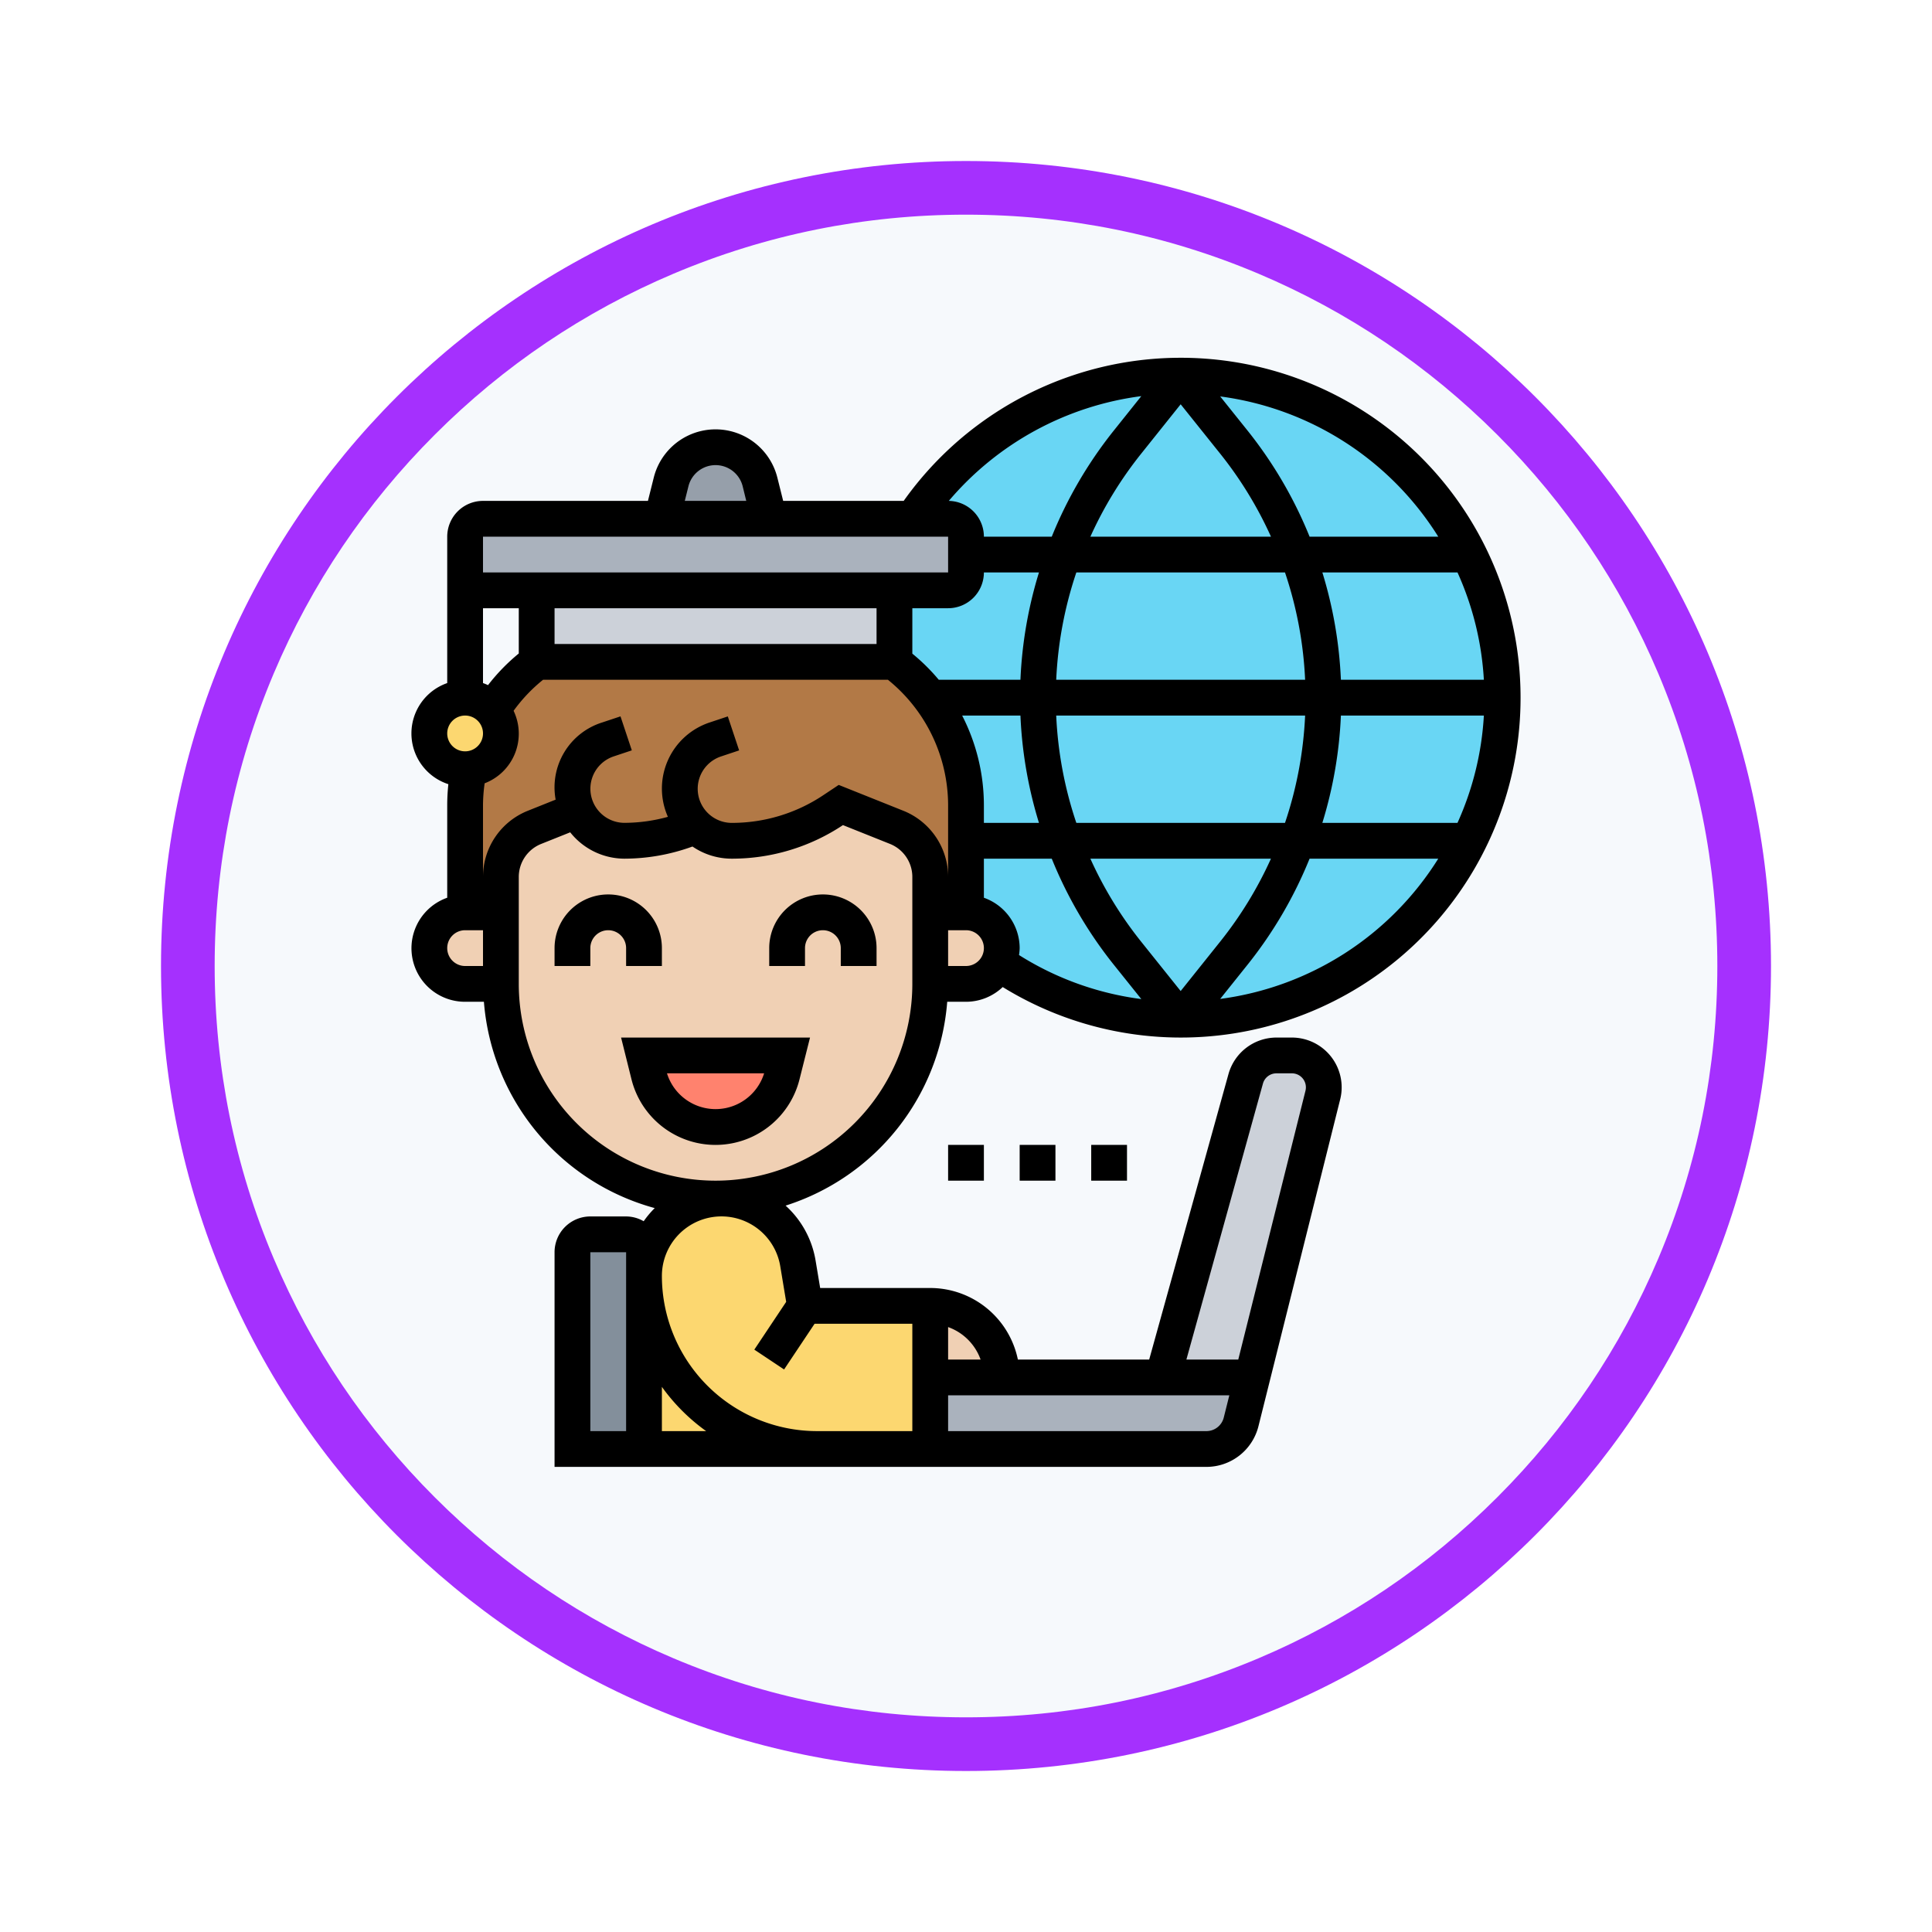 <svg xmlns="http://www.w3.org/2000/svg" xmlns:xlink="http://www.w3.org/1999/xlink" width="108" height="108" viewBox="0 0 108 108">
  <defs>
    <filter id="Trazado_982548" x="0" y="0" width="108" height="108" filterUnits="userSpaceOnUse">
      <feOffset dy="3" input="SourceAlpha"/>
      <feGaussianBlur stdDeviation="3" result="blur"/>
      <feFlood flood-opacity="0.161"/>
      <feComposite operator="in" in2="blur"/>
      <feComposite in="SourceGraphic"/>
    </filter>
  </defs>
  <g id="Grupo_1154459" data-name="Grupo 1154459" transform="translate(-201 -6978)">
    <g id="Grupo_1153269" data-name="Grupo 1153269" transform="translate(0 6523)">
      <g id="Grupo_1149263" data-name="Grupo 1149263" transform="translate(0 -4394)">
        <g transform="matrix(1, 0, 0, 1, 201, 4849)" filter="url(#Trazado_982548)">
          <g id="Trazado_982548-2" data-name="Trazado 982548" transform="translate(9 6)" fill="#f6f9fc">
            <path d="M 45 88.5 C 39.127 88.5 33.43 87.35 28.068 85.082 C 22.889 82.891 18.236 79.755 14.241 75.759 C 10.245 71.764 7.109 67.111 4.918 61.932 C 2.65 56.57 1.5 50.873 1.5 45 C 1.5 39.127 2.65 33.43 4.918 28.068 C 7.109 22.889 10.245 18.236 14.241 14.241 C 18.236 10.245 22.889 7.109 28.068 4.918 C 33.43 2.65 39.127 1.5 45 1.5 C 50.873 1.5 56.57 2.65 61.932 4.918 C 67.111 7.109 71.764 10.245 75.759 14.241 C 79.755 18.236 82.891 22.889 85.082 28.068 C 87.35 33.43 88.5 39.127 88.5 45 C 88.5 50.873 87.35 56.57 85.082 61.932 C 82.891 67.111 79.755 71.764 75.759 75.759 C 71.764 79.755 67.111 82.891 61.932 85.082 C 56.57 87.35 50.873 88.5 45 88.5 Z" stroke="none"/>
            <path d="M 45 3 C 39.329 3 33.829 4.11 28.653 6.299 C 23.652 8.415 19.16 11.443 15.302 15.302 C 11.443 19.16 8.415 23.652 6.299 28.653 C 4.11 33.829 3 39.329 3 45 C 3 50.671 4.11 56.171 6.299 61.347 C 8.415 66.348 11.443 70.84 15.302 74.698 C 19.16 78.557 23.652 81.585 28.653 83.701 C 33.829 85.89 39.329 87 45 87 C 50.671 87 56.171 85.89 61.347 83.701 C 66.348 81.585 70.84 78.557 74.698 74.698 C 78.557 70.84 81.585 66.348 83.701 61.347 C 85.89 56.171 87 50.671 87 45 C 87 39.329 85.89 33.829 83.701 28.653 C 81.585 23.652 78.557 19.16 74.698 15.302 C 70.84 11.443 66.348 8.415 61.347 6.299 C 56.171 4.11 50.671 3 45 3 M 45 0 C 69.853 0 90 20.147 90 45 C 90 69.853 69.853 90 45 90 C 20.147 90 0 69.853 0 45 C 0 20.147 20.147 0 45 0 Z" stroke="none" fill="#a530fe"/>
          </g>
        </g>
      </g>
    </g>
    <g id="educacion-a-distancia" transform="translate(224 6998)">
      <g id="Grupo_1154457" data-name="Grupo 1154457">
        <g id="Grupo_1154441" data-name="Grupo 1154441">
          <path id="Trazado_991137" data-name="Trazado 991137" d="M22.67,61H13V51.33A9.671,9.671,0,0,0,22.67,61Z" fill="#fcd770"/>
        </g>
        <g id="Grupo_1154442" data-name="Grupo 1154442">
          <path id="Trazado_991138" data-name="Trazado 991138" d="M22,53h7v8H22.67A9.671,9.671,0,0,1,13,51.33a4.329,4.329,0,0,1,8.6-.71Z" fill="#fcd770"/>
        </g>
        <g id="Grupo_1154443" data-name="Grupo 1154443">
          <path id="Trazado_991139" data-name="Trazado 991139" d="M13,51.33V61H9V50a1,1,0,0,1,1-1h2a1,1,0,0,1,1,1Z" fill="#838f9b"/>
        </g>
        <g id="Grupo_1154444" data-name="Grupo 1154444">
          <path id="Trazado_991140" data-name="Trazado 991140" d="M47,57l-.62,2.49A1.992,1.992,0,0,1,44.44,61H29V57H47Z" fill="#aab2bd"/>
        </g>
        <g id="Grupo_1154445" data-name="Grupo 1154445">
          <path id="Trazado_991141" data-name="Trazado 991141" d="M51,40.78a2.024,2.024,0,0,1-.05.43L47,57H42l4.64-16.7a1.756,1.756,0,0,1,.63-.94A1.8,1.8,0,0,1,48.35,39h.87A1.784,1.784,0,0,1,51,40.78Z" fill="#ccd1d9"/>
        </g>
        <g id="Grupo_1154446" data-name="Grupo 1154446">
          <path id="Trazado_991142" data-name="Trazado 991142" d="M43,1a18,18,0,0,1,3.64,35.63A18.194,18.194,0,0,1,43,37a17.954,17.954,0,0,1-10.19-3.16A1.991,1.991,0,0,0,31,31V25a9.993,9.993,0,0,0-4-8V13h3a1,1,0,0,0,1-1V10a1,1,0,0,0-1-1H28.03A18,18,0,0,1,43,1Z" fill="#69d6f4"/>
        </g>
        <g id="Grupo_1154447" data-name="Grupo 1154447">
          <path id="Trazado_991143" data-name="Trazado 991143" d="M19.49,6.94,20,9H14l.51-2.06a2.568,2.568,0,0,1,4.98,0Z" fill="#969faa"/>
        </g>
        <g id="Grupo_1154448" data-name="Grupo 1154448">
          <path id="Trazado_991144" data-name="Trazado 991144" d="M31,10v2a1,1,0,0,1-1,1H4a1,1,0,0,1-1-1V10A1,1,0,0,1,4,9H30a1,1,0,0,1,1,1Z" fill="#aab2bd"/>
        </g>
        <g id="Grupo_1154449" data-name="Grupo 1154449">
          <path id="Trazado_991145" data-name="Trazado 991145" d="M7,13H27v4H7Z" fill="#ccd1d9"/>
        </g>
        <g id="Grupo_1154450" data-name="Grupo 1154450">
          <path id="Trazado_991146" data-name="Trazado 991146" d="M15.89,26.19a10.223,10.223,0,0,1-3.98.81,2.885,2.885,0,0,1-2.06-.85l-.59-.85-2.37.95A2.986,2.986,0,0,0,5,29.03V31H3V25a10.3,10.3,0,0,1,.2-2.01A2.006,2.006,0,0,0,5,21a1.982,1.982,0,0,0-.48-1.3A9.941,9.941,0,0,1,7,17H27a9.993,9.993,0,0,1,4,8v6H29V29.03a2.986,2.986,0,0,0-1.89-2.78L24,25l-.43.28A10.185,10.185,0,0,1,17.91,27a2.858,2.858,0,0,1-2.02-.81Z" fill="#b27946"/>
        </g>
        <g id="Grupo_1154451" data-name="Grupo 1154451">
          <path id="Trazado_991147" data-name="Trazado 991147" d="M33,57H29V53A4,4,0,0,1,33,57Z" fill="#f0d0b4"/>
        </g>
        <g id="Grupo_1154452" data-name="Grupo 1154452">
          <path id="Trazado_991148" data-name="Trazado 991148" d="M33,33a1.988,1.988,0,0,1-.19.84,1.733,1.733,0,0,1-.4.57A1.955,1.955,0,0,1,31,35H29V31h2A2.006,2.006,0,0,1,33,33Z" fill="#f0d0b4"/>
        </g>
        <g id="Grupo_1154453" data-name="Grupo 1154453">
          <path id="Trazado_991149" data-name="Trazado 991149" d="M5,31v4H3a1.955,1.955,0,0,1-1.41-.59A1.955,1.955,0,0,1,1,33a2.006,2.006,0,0,1,2-2Z" fill="#f0d0b4"/>
        </g>
        <g id="Grupo_1154454" data-name="Grupo 1154454">
          <path id="Trazado_991150" data-name="Trazado 991150" d="M9.26,25.3l.59.85a2.885,2.885,0,0,0,2.06.85,10.223,10.223,0,0,0,3.98-.81,2.858,2.858,0,0,0,2.02.81,10.185,10.185,0,0,0,5.66-1.72L24,25l3.11,1.25A2.986,2.986,0,0,1,29,29.03V35A11.973,11.973,0,0,1,17.33,46.99c-.11.01-.22.01-.33.01A12,12,0,0,1,5,35V29.03a2.986,2.986,0,0,1,1.89-2.78Z" fill="#f0d0b4"/>
        </g>
        <g id="Grupo_1154455" data-name="Grupo 1154455">
          <path id="Trazado_991151" data-name="Trazado 991151" d="M21,39l-.27,1.09a3.846,3.846,0,0,1-7.46,0L13,39Z" fill="#ff826e"/>
        </g>
        <g id="Grupo_1154456" data-name="Grupo 1154456">
          <path id="Trazado_991152" data-name="Trazado 991152" d="M4.52,19.7A1.982,1.982,0,0,1,5,21a2.006,2.006,0,0,1-1.8,1.99A1.275,1.275,0,0,1,3,23a2,2,0,1,1,1.52-3.3Z" fill="#fcd770"/>
        </g>
      </g>
      <g id="Grupo_1154458" data-name="Grupo 1154458">
        <path id="Trazado_991153" data-name="Trazado 991153" d="M12.3,40.332a4.841,4.841,0,0,0,9.394,0L22.281,38H11.719ZM19.715,40a2.843,2.843,0,0,1-5.43,0Z"/>
        <path id="Trazado_991154" data-name="Trazado 991154" d="M12,34h2V33a3,3,0,0,0-6,0v1h2V33a1,1,0,0,1,2,0Z"/>
        <path id="Trazado_991155" data-name="Trazado 991155" d="M23,30a3,3,0,0,0-3,3v1h2V33a1,1,0,0,1,2,0v1h2V33A3,3,0,0,0,23,30Z"/>
        <path id="Trazado_991156" data-name="Trazado 991156" d="M30,44h2v2H30Z"/>
        <path id="Trazado_991157" data-name="Trazado 991157" d="M34,44h2v2H34Z"/>
        <path id="Trazado_991158" data-name="Trazado 991158" d="M38,44h2v2H38Z"/>
        <path id="Trazado_991159" data-name="Trazado 991159" d="M62,19A18.994,18.994,0,0,0,27.517,8H20.78l-.325-1.3a3.561,3.561,0,0,0-6.91,0L13.22,8H4a2,2,0,0,0-2,2v8.184a2.981,2.981,0,0,0,.064,5.652A11.029,11.029,0,0,0,2,25v5.184A2.993,2.993,0,0,0,3,36H4.051A13.01,13.01,0,0,0,13.6,47.533a5.3,5.3,0,0,0-.618.735A1.978,1.978,0,0,0,12,48H10a2,2,0,0,0-2,2V62H44.438a3,3,0,0,0,2.91-2.272l4.569-18.274A2.726,2.726,0,0,0,52,40.781,2.785,2.785,0,0,0,49.219,38h-.865a2.789,2.789,0,0,0-2.68,2.037L41.24,56H33.9A5.009,5.009,0,0,0,29,52H22.848l-.258-1.545a5.311,5.311,0,0,0-1.675-3.06A13.021,13.021,0,0,0,29.95,36H31a2.981,2.981,0,0,0,2.052-.823A18.987,18.987,0,0,0,62,19ZM32,30.184V28h3.794a23.775,23.775,0,0,0,3.422,5.872L40.8,35.849a16.863,16.863,0,0,1-6.837-2.462A2.916,2.916,0,0,0,34,33,3,3,0,0,0,32,30.184ZM6,16.53A10.9,10.9,0,0,0,4.28,18.3,2.735,2.735,0,0,0,4,18.184V14H6ZM8,14H26v2H8Zm20,0h2a2,2,0,0,0,2-2h3.079a23.784,23.784,0,0,0-1.036,6H29.478A10.916,10.916,0,0,0,28,16.539Zm20.832-2a21.811,21.811,0,0,1,1.125,6H36.043a21.811,21.811,0,0,1,1.125-6ZM37.953,10a21.747,21.747,0,0,1,2.826-4.622L43,2.6l2.222,2.776A21.729,21.729,0,0,1,48.048,10Zm22,8H51.957a23.829,23.829,0,0,0-1.036-6h7.554A16.857,16.857,0,0,1,59.949,18ZM37.168,26a21.811,21.811,0,0,1-1.125-6H49.957a21.811,21.811,0,0,1-1.125,6Zm10.879,2a21.747,21.747,0,0,1-2.826,4.622L43,35.4l-2.222-2.776A21.729,21.729,0,0,1,37.952,28Zm3.91-8h7.992a16.858,16.858,0,0,1-1.475,6H50.92A23.786,23.786,0,0,0,51.957,20ZM34.043,20a23.829,23.829,0,0,0,1.036,6H32V25a10.991,10.991,0,0,0-1.215-5ZM45.21,35.839l1.574-1.968A23.775,23.775,0,0,0,50.206,28H57.4a17,17,0,0,1-12.185,7.84ZM57.4,10H50.207a23.775,23.775,0,0,0-3.422-5.872L45.21,2.161A17,17,0,0,1,57.4,10ZM40.8,2.144,39.215,4.128A23.8,23.8,0,0,0,35.794,10H32a2,2,0,0,0-1.961-2A16.973,16.973,0,0,1,40.8,2.144ZM15.484,7.183a1.563,1.563,0,0,1,3.032,0l.2.817H15.28ZM4,10H30v2H4V10ZM3,20a1,1,0,1,1-1,1A1,1,0,0,1,3,20ZM2,33a1,1,0,0,1,1-1H4v2H3A1,1,0,0,1,2,33ZM12,60H10V50h2Zm2,0V57.526A10.738,10.738,0,0,0,16.474,60Zm30.438,0H30V58H45.72l-.311,1.242A1,1,0,0,1,44.438,60ZM47.6,40.571A.781.781,0,0,1,48.354,40h.865a.782.782,0,0,1,.781.781.843.843,0,0,1-.022.189L46.22,56h-2.9ZM31.816,56H30V54.184A3,3,0,0,1,31.816,56ZM28,54v6H22.669A8.679,8.679,0,0,1,14,51.331a3.331,3.331,0,0,1,6.617-.548l.331,1.991-1.781,2.671,1.664,1.109L22.535,54Zm0-19A11,11,0,0,1,6,35V29.031a1.989,1.989,0,0,1,1.257-1.857l1.618-.647A3.88,3.88,0,0,0,11.905,28a11.153,11.153,0,0,0,3.805-.679,3.877,3.877,0,0,0,2.2.679,11.19,11.19,0,0,0,6.212-1.876l2.626,1.05A1.989,1.989,0,0,1,28,29.031Zm-.515-9.683-3.6-1.44-.863.575A9.2,9.2,0,0,1,17.905,26a1.906,1.906,0,0,1-.6-3.714l1.013-.338-.633-1.9-1.013.338a3.892,3.892,0,0,0-2.336,5.275,9.147,9.147,0,0,1-2.43.336,1.906,1.906,0,0,1-.6-3.714l1.013-.338-.633-1.9-1.013.338A3.8,3.8,0,0,0,8.061,24.7l-1.546.619A3.981,3.981,0,0,0,4,29.031V25a9.12,9.12,0,0,1,.092-1.213A2.969,2.969,0,0,0,5.71,19.734,8.964,8.964,0,0,1,7.357,18H26.636A9.038,9.038,0,0,1,30,25v4.031A3.981,3.981,0,0,0,27.485,25.317ZM31,34H30V32h1a1,1,0,0,1,0,2Z"/>
      </g>
    </g>
  </g>
</svg>

